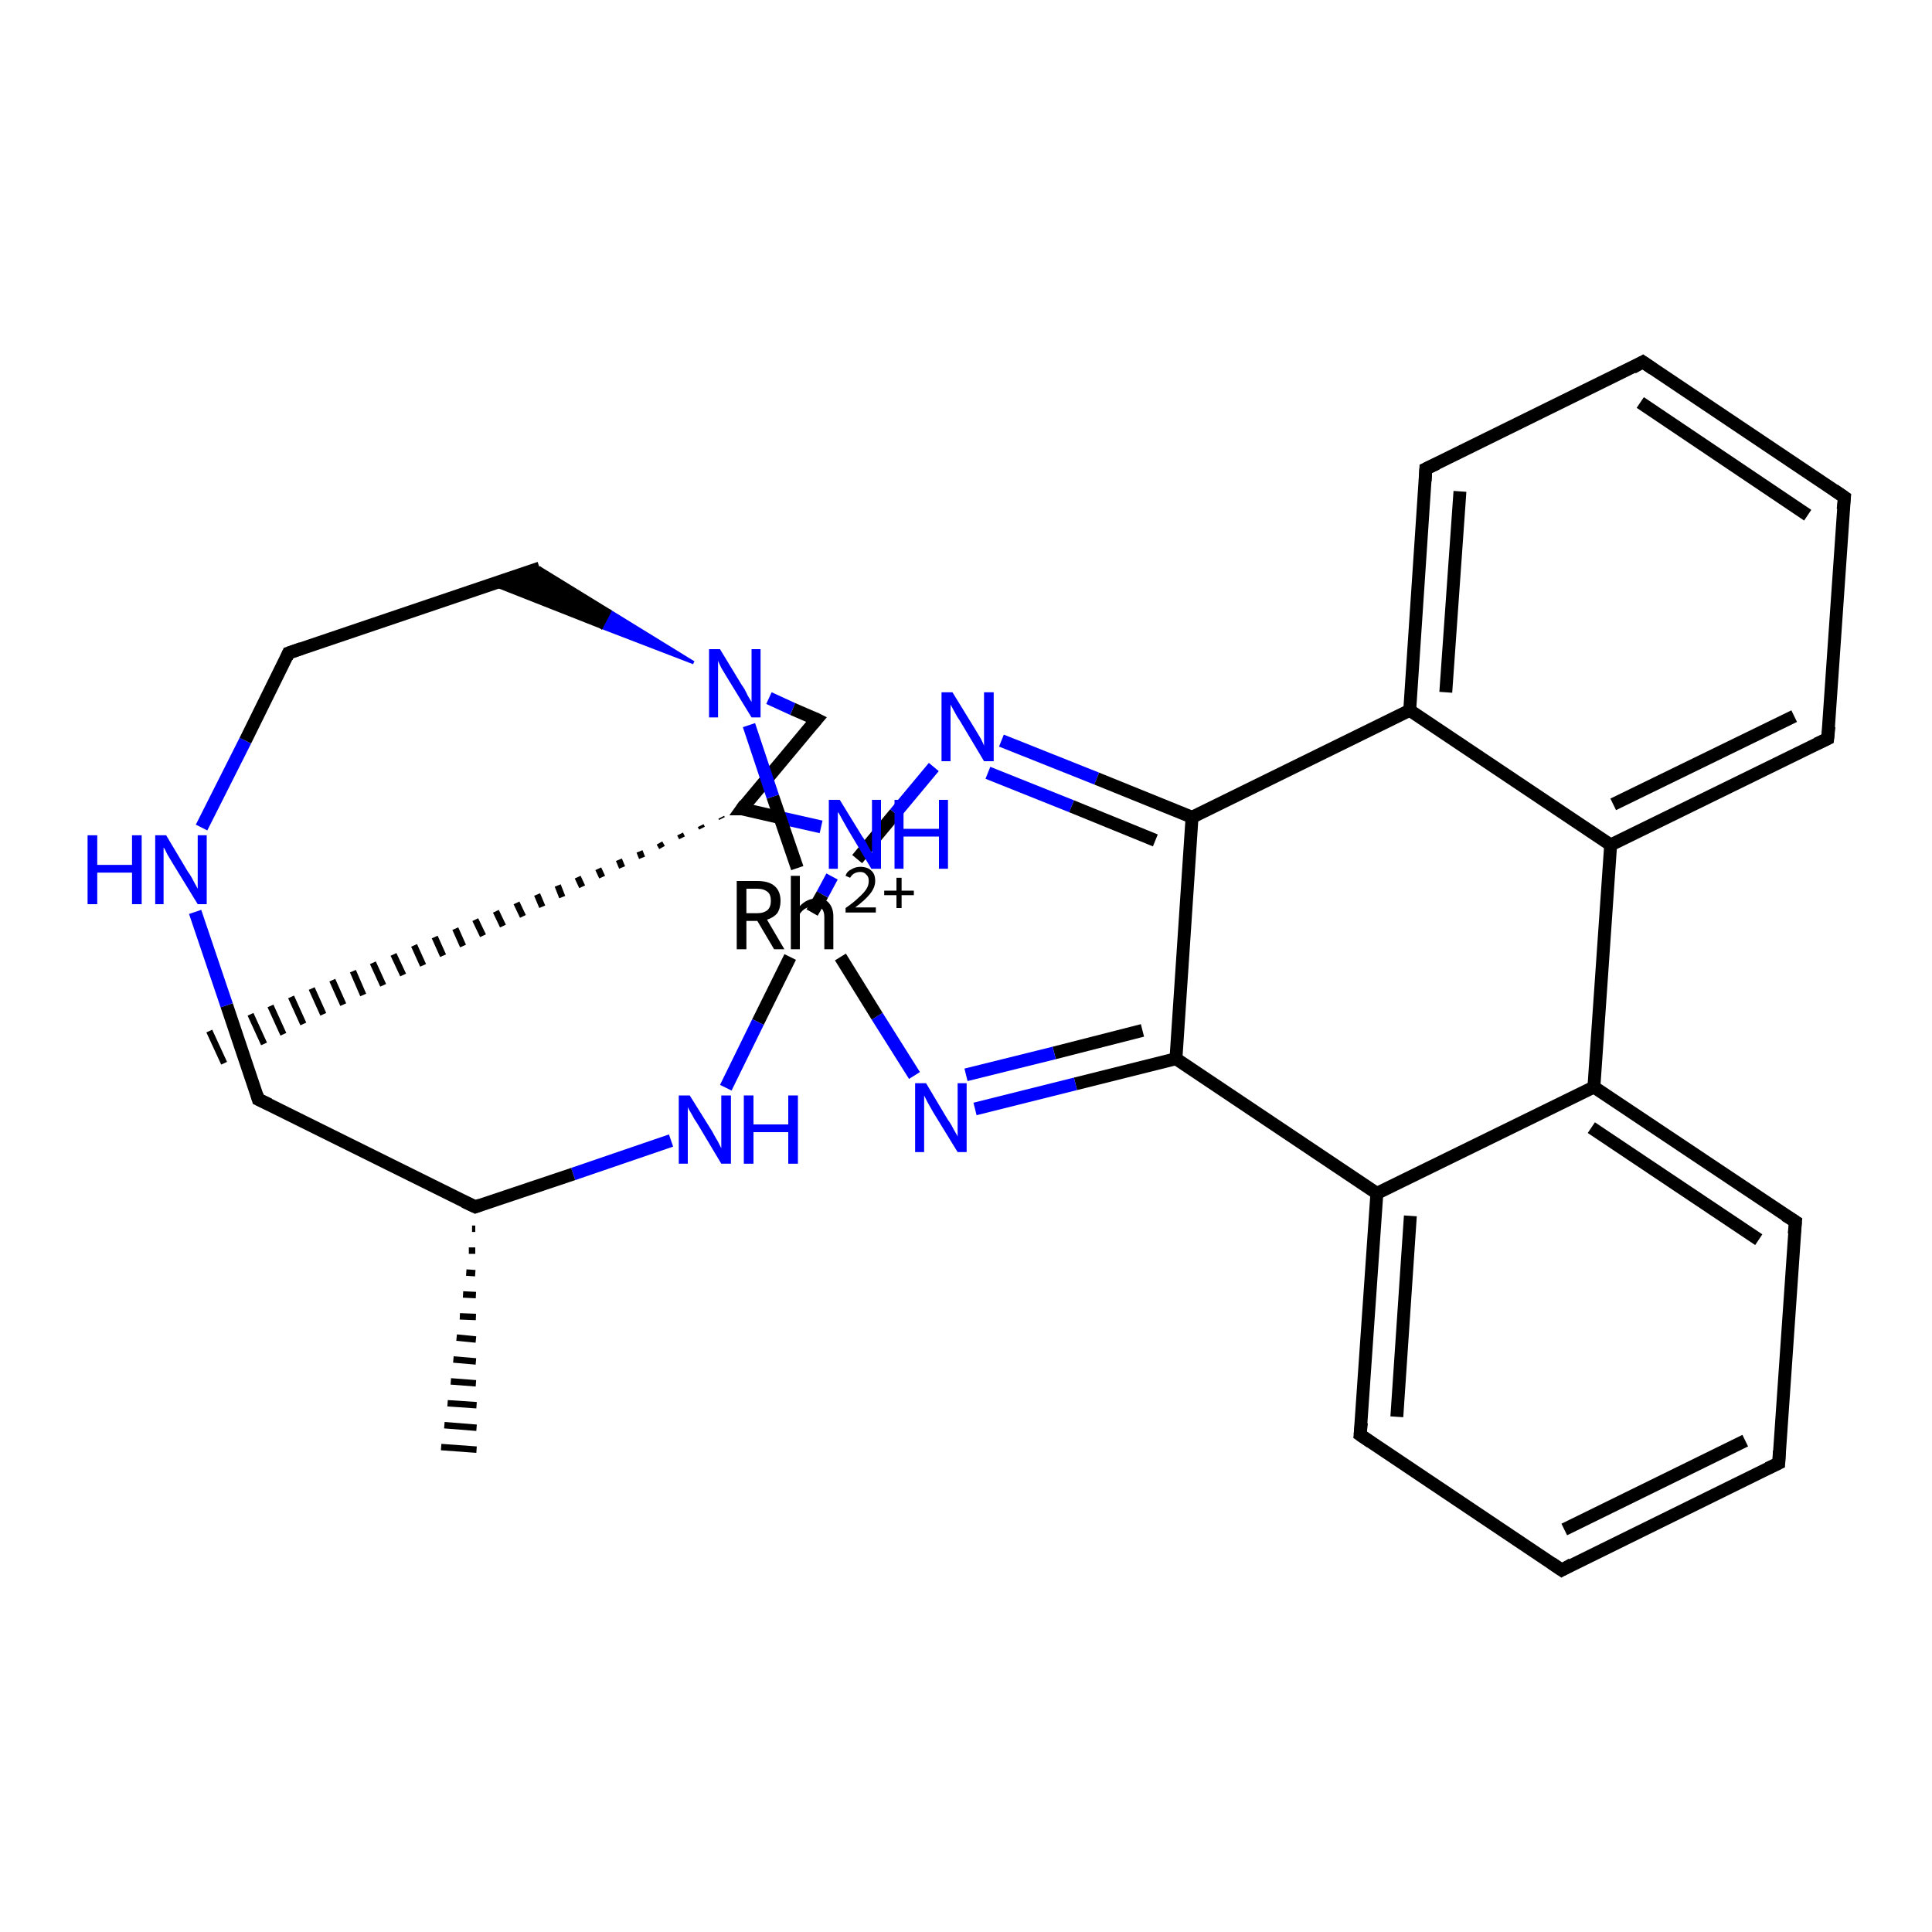 <?xml version='1.0' encoding='iso-8859-1'?>
<svg version='1.1' baseProfile='full'
              xmlns='http://www.w3.org/2000/svg'
                      xmlns:rdkit='http://www.rdkit.org/xml'
                      xmlns:xlink='http://www.w3.org/1999/xlink'
                  xml:space='preserve'
width='300px' height='300px' viewBox='0 0 300 300'>
<!-- END OF HEADER -->
<rect style='opacity:1.0;fill:#FFFFFF;stroke:none' width='300.0' height='300.0' x='0.0' y='0.0'> </rect>
<path class='bond-0 atom-0 atom-1' d='M 104.2,177.1 L 89.0,182.3' style='fill:none;fill-rule:evenodd;stroke:#0000FF;stroke-width:2.0px;stroke-linecap:butt;stroke-linejoin:miter;stroke-opacity:1' />
<path class='bond-0 atom-0 atom-1' d='M 89.0,182.3 L 73.8,187.4' style='fill:none;fill-rule:evenodd;stroke:#000000;stroke-width:2.0px;stroke-linecap:butt;stroke-linejoin:miter;stroke-opacity:1' />
<path class='bond-1 atom-1 atom-2' d='M 73.8,190.8 L 73.3,190.8' style='fill:none;fill-rule:evenodd;stroke:#000000;stroke-width:1.0px;stroke-linecap:butt;stroke-linejoin:miter;stroke-opacity:1' />
<path class='bond-1 atom-1 atom-2' d='M 73.8,194.2 L 72.8,194.2' style='fill:none;fill-rule:evenodd;stroke:#000000;stroke-width:1.0px;stroke-linecap:butt;stroke-linejoin:miter;stroke-opacity:1' />
<path class='bond-1 atom-1 atom-2' d='M 73.8,197.7 L 72.4,197.6' style='fill:none;fill-rule:evenodd;stroke:#000000;stroke-width:1.0px;stroke-linecap:butt;stroke-linejoin:miter;stroke-opacity:1' />
<path class='bond-1 atom-1 atom-2' d='M 73.9,201.1 L 71.9,201.0' style='fill:none;fill-rule:evenodd;stroke:#000000;stroke-width:1.0px;stroke-linecap:butt;stroke-linejoin:miter;stroke-opacity:1' />
<path class='bond-1 atom-1 atom-2' d='M 73.9,204.5 L 71.4,204.4' style='fill:none;fill-rule:evenodd;stroke:#000000;stroke-width:1.0px;stroke-linecap:butt;stroke-linejoin:miter;stroke-opacity:1' />
<path class='bond-1 atom-1 atom-2' d='M 73.9,208.0 L 70.9,207.7' style='fill:none;fill-rule:evenodd;stroke:#000000;stroke-width:1.0px;stroke-linecap:butt;stroke-linejoin:miter;stroke-opacity:1' />
<path class='bond-1 atom-1 atom-2' d='M 73.9,211.4 L 70.4,211.1' style='fill:none;fill-rule:evenodd;stroke:#000000;stroke-width:1.0px;stroke-linecap:butt;stroke-linejoin:miter;stroke-opacity:1' />
<path class='bond-1 atom-1 atom-2' d='M 73.9,214.8 L 70.0,214.5' style='fill:none;fill-rule:evenodd;stroke:#000000;stroke-width:1.0px;stroke-linecap:butt;stroke-linejoin:miter;stroke-opacity:1' />
<path class='bond-1 atom-1 atom-2' d='M 74.0,218.2 L 69.5,217.9' style='fill:none;fill-rule:evenodd;stroke:#000000;stroke-width:1.0px;stroke-linecap:butt;stroke-linejoin:miter;stroke-opacity:1' />
<path class='bond-1 atom-1 atom-2' d='M 74.0,221.7 L 69.0,221.3' style='fill:none;fill-rule:evenodd;stroke:#000000;stroke-width:1.0px;stroke-linecap:butt;stroke-linejoin:miter;stroke-opacity:1' />
<path class='bond-1 atom-1 atom-2' d='M 74.0,225.1 L 68.5,224.7' style='fill:none;fill-rule:evenodd;stroke:#000000;stroke-width:1.0px;stroke-linecap:butt;stroke-linejoin:miter;stroke-opacity:1' />
<path class='bond-2 atom-1 atom-3' d='M 73.8,187.4 L 40.1,170.7' style='fill:none;fill-rule:evenodd;stroke:#000000;stroke-width:2.0px;stroke-linecap:butt;stroke-linejoin:miter;stroke-opacity:1' />
<path class='bond-3 atom-3 atom-4' d='M 40.1,170.7 L 35.2,156.1' style='fill:none;fill-rule:evenodd;stroke:#000000;stroke-width:2.0px;stroke-linecap:butt;stroke-linejoin:miter;stroke-opacity:1' />
<path class='bond-3 atom-3 atom-4' d='M 35.2,156.1 L 30.3,141.6' style='fill:none;fill-rule:evenodd;stroke:#0000FF;stroke-width:2.0px;stroke-linecap:butt;stroke-linejoin:miter;stroke-opacity:1' />
<path class='bond-4 atom-4 atom-5' d='M 31.3,128.5 L 38.1,115.0' style='fill:none;fill-rule:evenodd;stroke:#0000FF;stroke-width:2.0px;stroke-linecap:butt;stroke-linejoin:miter;stroke-opacity:1' />
<path class='bond-4 atom-4 atom-5' d='M 38.1,115.0 L 44.8,101.4' style='fill:none;fill-rule:evenodd;stroke:#000000;stroke-width:2.0px;stroke-linecap:butt;stroke-linejoin:miter;stroke-opacity:1' />
<path class='bond-5 atom-5 atom-6' d='M 44.8,101.4 L 83.8,88.2' style='fill:none;fill-rule:evenodd;stroke:#000000;stroke-width:2.0px;stroke-linecap:butt;stroke-linejoin:miter;stroke-opacity:1' />
<path class='bond-6 atom-7 atom-6' d='M 107.7,102.9 L 93.4,97.4 L 94.7,94.9 Z' style='fill:#0000FF;fill-rule:evenodd;fill-opacity:1;stroke:#0000FF;stroke-width:0.5px;stroke-linecap:butt;stroke-linejoin:miter;stroke-opacity:1;' />
<path class='bond-6 atom-7 atom-6' d='M 93.4,97.4 L 83.8,88.2 L 76.4,90.7 Z' style='fill:#000000;fill-rule:evenodd;fill-opacity:1;stroke:#000000;stroke-width:0.5px;stroke-linecap:butt;stroke-linejoin:miter;stroke-opacity:1;' />
<path class='bond-6 atom-7 atom-6' d='M 93.4,97.4 L 94.7,94.9 L 83.8,88.2 Z' style='fill:#000000;fill-rule:evenodd;fill-opacity:1;stroke:#000000;stroke-width:0.5px;stroke-linecap:butt;stroke-linejoin:miter;stroke-opacity:1;' />
<path class='bond-7 atom-7 atom-8' d='M 119.4,108.4 L 123.1,110.1' style='fill:none;fill-rule:evenodd;stroke:#0000FF;stroke-width:2.0px;stroke-linecap:butt;stroke-linejoin:miter;stroke-opacity:1' />
<path class='bond-7 atom-7 atom-8' d='M 123.1,110.1 L 126.8,111.7' style='fill:none;fill-rule:evenodd;stroke:#000000;stroke-width:2.0px;stroke-linecap:butt;stroke-linejoin:miter;stroke-opacity:1' />
<path class='bond-8 atom-8 atom-9' d='M 126.8,111.7 L 115.2,125.6' style='fill:none;fill-rule:evenodd;stroke:#000000;stroke-width:2.0px;stroke-linecap:butt;stroke-linejoin:miter;stroke-opacity:1' />
<path class='bond-9 atom-9 atom-10' d='M 115.2,125.6 L 121.3,127.0' style='fill:none;fill-rule:evenodd;stroke:#000000;stroke-width:2.0px;stroke-linecap:butt;stroke-linejoin:miter;stroke-opacity:1' />
<path class='bond-9 atom-9 atom-10' d='M 121.3,127.0 L 127.5,128.4' style='fill:none;fill-rule:evenodd;stroke:#0000FF;stroke-width:2.0px;stroke-linecap:butt;stroke-linejoin:miter;stroke-opacity:1' />
<path class='bond-10 atom-10 atom-11' d='M 129.2,136.1 L 127.7,138.9' style='fill:none;fill-rule:evenodd;stroke:#0000FF;stroke-width:2.0px;stroke-linecap:butt;stroke-linejoin:miter;stroke-opacity:1' />
<path class='bond-10 atom-10 atom-11' d='M 127.7,138.9 L 126.1,141.7' style='fill:none;fill-rule:evenodd;stroke:#000000;stroke-width:2.0px;stroke-linecap:butt;stroke-linejoin:miter;stroke-opacity:1' />
<path class='bond-11 atom-11 atom-12' d='M 133.1,133.4 L 139.0,126.3' style='fill:none;fill-rule:evenodd;stroke:#000000;stroke-width:2.0px;stroke-linecap:butt;stroke-linejoin:miter;stroke-opacity:1' />
<path class='bond-11 atom-11 atom-12' d='M 139.0,126.3 L 145.0,119.1' style='fill:none;fill-rule:evenodd;stroke:#0000FF;stroke-width:2.0px;stroke-linecap:butt;stroke-linejoin:miter;stroke-opacity:1' />
<path class='bond-12 atom-12 atom-13' d='M 155.5,115.0 L 170.3,120.9' style='fill:none;fill-rule:evenodd;stroke:#0000FF;stroke-width:2.0px;stroke-linecap:butt;stroke-linejoin:miter;stroke-opacity:1' />
<path class='bond-12 atom-12 atom-13' d='M 170.3,120.9 L 185.1,126.9' style='fill:none;fill-rule:evenodd;stroke:#000000;stroke-width:2.0px;stroke-linecap:butt;stroke-linejoin:miter;stroke-opacity:1' />
<path class='bond-12 atom-12 atom-13' d='M 153.4,120.0 L 166.4,125.2' style='fill:none;fill-rule:evenodd;stroke:#0000FF;stroke-width:2.0px;stroke-linecap:butt;stroke-linejoin:miter;stroke-opacity:1' />
<path class='bond-12 atom-12 atom-13' d='M 166.4,125.2 L 179.4,130.5' style='fill:none;fill-rule:evenodd;stroke:#000000;stroke-width:2.0px;stroke-linecap:butt;stroke-linejoin:miter;stroke-opacity:1' />
<path class='bond-13 atom-13 atom-14' d='M 185.1,126.9 L 182.6,164.4' style='fill:none;fill-rule:evenodd;stroke:#000000;stroke-width:2.0px;stroke-linecap:butt;stroke-linejoin:miter;stroke-opacity:1' />
<path class='bond-14 atom-14 atom-15' d='M 182.6,164.4 L 167.0,168.3' style='fill:none;fill-rule:evenodd;stroke:#000000;stroke-width:2.0px;stroke-linecap:butt;stroke-linejoin:miter;stroke-opacity:1' />
<path class='bond-14 atom-14 atom-15' d='M 167.0,168.3 L 151.4,172.2' style='fill:none;fill-rule:evenodd;stroke:#0000FF;stroke-width:2.0px;stroke-linecap:butt;stroke-linejoin:miter;stroke-opacity:1' />
<path class='bond-14 atom-14 atom-15' d='M 177.4,160.0 L 163.7,163.5' style='fill:none;fill-rule:evenodd;stroke:#000000;stroke-width:2.0px;stroke-linecap:butt;stroke-linejoin:miter;stroke-opacity:1' />
<path class='bond-14 atom-14 atom-15' d='M 163.7,163.5 L 150.0,166.9' style='fill:none;fill-rule:evenodd;stroke:#0000FF;stroke-width:2.0px;stroke-linecap:butt;stroke-linejoin:miter;stroke-opacity:1' />
<path class='bond-15 atom-14 atom-16' d='M 182.6,164.4 L 213.8,185.3' style='fill:none;fill-rule:evenodd;stroke:#000000;stroke-width:2.0px;stroke-linecap:butt;stroke-linejoin:miter;stroke-opacity:1' />
<path class='bond-16 atom-16 atom-17' d='M 213.8,185.3 L 211.2,222.8' style='fill:none;fill-rule:evenodd;stroke:#000000;stroke-width:2.0px;stroke-linecap:butt;stroke-linejoin:miter;stroke-opacity:1' />
<path class='bond-16 atom-16 atom-17' d='M 219.0,188.8 L 216.9,220.0' style='fill:none;fill-rule:evenodd;stroke:#000000;stroke-width:2.0px;stroke-linecap:butt;stroke-linejoin:miter;stroke-opacity:1' />
<path class='bond-17 atom-17 atom-18' d='M 211.2,222.8 L 242.5,243.8' style='fill:none;fill-rule:evenodd;stroke:#000000;stroke-width:2.0px;stroke-linecap:butt;stroke-linejoin:miter;stroke-opacity:1' />
<path class='bond-18 atom-18 atom-19' d='M 242.5,243.8 L 276.2,227.2' style='fill:none;fill-rule:evenodd;stroke:#000000;stroke-width:2.0px;stroke-linecap:butt;stroke-linejoin:miter;stroke-opacity:1' />
<path class='bond-18 atom-18 atom-19' d='M 242.9,237.5 L 271.0,223.7' style='fill:none;fill-rule:evenodd;stroke:#000000;stroke-width:2.0px;stroke-linecap:butt;stroke-linejoin:miter;stroke-opacity:1' />
<path class='bond-19 atom-19 atom-20' d='M 276.2,227.2 L 278.8,189.7' style='fill:none;fill-rule:evenodd;stroke:#000000;stroke-width:2.0px;stroke-linecap:butt;stroke-linejoin:miter;stroke-opacity:1' />
<path class='bond-20 atom-20 atom-21' d='M 278.8,189.7 L 247.5,168.8' style='fill:none;fill-rule:evenodd;stroke:#000000;stroke-width:2.0px;stroke-linecap:butt;stroke-linejoin:miter;stroke-opacity:1' />
<path class='bond-20 atom-20 atom-21' d='M 273.1,192.5 L 247.1,175.1' style='fill:none;fill-rule:evenodd;stroke:#000000;stroke-width:2.0px;stroke-linecap:butt;stroke-linejoin:miter;stroke-opacity:1' />
<path class='bond-21 atom-21 atom-22' d='M 247.5,168.8 L 250.1,131.2' style='fill:none;fill-rule:evenodd;stroke:#000000;stroke-width:2.0px;stroke-linecap:butt;stroke-linejoin:miter;stroke-opacity:1' />
<path class='bond-22 atom-22 atom-23' d='M 250.1,131.2 L 283.8,114.7' style='fill:none;fill-rule:evenodd;stroke:#000000;stroke-width:2.0px;stroke-linecap:butt;stroke-linejoin:miter;stroke-opacity:1' />
<path class='bond-22 atom-22 atom-23' d='M 250.5,124.9 L 278.6,111.2' style='fill:none;fill-rule:evenodd;stroke:#000000;stroke-width:2.0px;stroke-linecap:butt;stroke-linejoin:miter;stroke-opacity:1' />
<path class='bond-23 atom-23 atom-24' d='M 283.8,114.7 L 286.4,77.2' style='fill:none;fill-rule:evenodd;stroke:#000000;stroke-width:2.0px;stroke-linecap:butt;stroke-linejoin:miter;stroke-opacity:1' />
<path class='bond-24 atom-24 atom-25' d='M 286.4,77.2 L 255.1,56.2' style='fill:none;fill-rule:evenodd;stroke:#000000;stroke-width:2.0px;stroke-linecap:butt;stroke-linejoin:miter;stroke-opacity:1' />
<path class='bond-24 atom-24 atom-25' d='M 280.7,80.0 L 254.7,62.5' style='fill:none;fill-rule:evenodd;stroke:#000000;stroke-width:2.0px;stroke-linecap:butt;stroke-linejoin:miter;stroke-opacity:1' />
<path class='bond-25 atom-25 atom-26' d='M 255.1,56.2 L 221.4,72.8' style='fill:none;fill-rule:evenodd;stroke:#000000;stroke-width:2.0px;stroke-linecap:butt;stroke-linejoin:miter;stroke-opacity:1' />
<path class='bond-26 atom-26 atom-27' d='M 221.4,72.8 L 218.9,110.3' style='fill:none;fill-rule:evenodd;stroke:#000000;stroke-width:2.0px;stroke-linecap:butt;stroke-linejoin:miter;stroke-opacity:1' />
<path class='bond-26 atom-26 atom-27' d='M 226.7,76.3 L 224.5,107.5' style='fill:none;fill-rule:evenodd;stroke:#000000;stroke-width:2.0px;stroke-linecap:butt;stroke-linejoin:miter;stroke-opacity:1' />
<path class='bond-27 atom-9 atom-28' d='M 112.1,127.1 L 112.0,126.9' style='fill:none;fill-rule:evenodd;stroke:#000000;stroke-width:1.0px;stroke-linecap:butt;stroke-linejoin:miter;stroke-opacity:1' />
<path class='bond-27 atom-9 atom-28' d='M 109.0,128.6 L 108.8,128.2' style='fill:none;fill-rule:evenodd;stroke:#000000;stroke-width:1.0px;stroke-linecap:butt;stroke-linejoin:miter;stroke-opacity:1' />
<path class='bond-27 atom-9 atom-28' d='M 105.9,130.1 L 105.6,129.5' style='fill:none;fill-rule:evenodd;stroke:#000000;stroke-width:1.0px;stroke-linecap:butt;stroke-linejoin:miter;stroke-opacity:1' />
<path class='bond-27 atom-9 atom-28' d='M 102.8,131.6 L 102.4,130.9' style='fill:none;fill-rule:evenodd;stroke:#000000;stroke-width:1.0px;stroke-linecap:butt;stroke-linejoin:miter;stroke-opacity:1' />
<path class='bond-27 atom-9 atom-28' d='M 99.7,133.2 L 99.3,132.2' style='fill:none;fill-rule:evenodd;stroke:#000000;stroke-width:1.0px;stroke-linecap:butt;stroke-linejoin:miter;stroke-opacity:1' />
<path class='bond-27 atom-9 atom-28' d='M 96.6,134.7 L 96.1,133.5' style='fill:none;fill-rule:evenodd;stroke:#000000;stroke-width:1.0px;stroke-linecap:butt;stroke-linejoin:miter;stroke-opacity:1' />
<path class='bond-27 atom-9 atom-28' d='M 93.5,136.2 L 92.9,134.9' style='fill:none;fill-rule:evenodd;stroke:#000000;stroke-width:1.0px;stroke-linecap:butt;stroke-linejoin:miter;stroke-opacity:1' />
<path class='bond-27 atom-9 atom-28' d='M 90.4,137.7 L 89.7,136.2' style='fill:none;fill-rule:evenodd;stroke:#000000;stroke-width:1.0px;stroke-linecap:butt;stroke-linejoin:miter;stroke-opacity:1' />
<path class='bond-27 atom-9 atom-28' d='M 87.3,139.3 L 86.6,137.5' style='fill:none;fill-rule:evenodd;stroke:#000000;stroke-width:1.0px;stroke-linecap:butt;stroke-linejoin:miter;stroke-opacity:1' />
<path class='bond-27 atom-9 atom-28' d='M 84.2,140.8 L 83.4,138.9' style='fill:none;fill-rule:evenodd;stroke:#000000;stroke-width:1.0px;stroke-linecap:butt;stroke-linejoin:miter;stroke-opacity:1' />
<path class='bond-27 atom-9 atom-28' d='M 81.2,142.3 L 80.2,140.2' style='fill:none;fill-rule:evenodd;stroke:#000000;stroke-width:1.0px;stroke-linecap:butt;stroke-linejoin:miter;stroke-opacity:1' />
<path class='bond-27 atom-9 atom-28' d='M 78.1,143.8 L 77.0,141.5' style='fill:none;fill-rule:evenodd;stroke:#000000;stroke-width:1.0px;stroke-linecap:butt;stroke-linejoin:miter;stroke-opacity:1' />
<path class='bond-27 atom-9 atom-28' d='M 75.0,145.3 L 73.8,142.8' style='fill:none;fill-rule:evenodd;stroke:#000000;stroke-width:1.0px;stroke-linecap:butt;stroke-linejoin:miter;stroke-opacity:1' />
<path class='bond-27 atom-9 atom-28' d='M 71.9,146.9 L 70.7,144.2' style='fill:none;fill-rule:evenodd;stroke:#000000;stroke-width:1.0px;stroke-linecap:butt;stroke-linejoin:miter;stroke-opacity:1' />
<path class='bond-27 atom-9 atom-28' d='M 68.8,148.4 L 67.5,145.5' style='fill:none;fill-rule:evenodd;stroke:#000000;stroke-width:1.0px;stroke-linecap:butt;stroke-linejoin:miter;stroke-opacity:1' />
<path class='bond-27 atom-9 atom-28' d='M 65.7,149.9 L 64.3,146.8' style='fill:none;fill-rule:evenodd;stroke:#000000;stroke-width:1.0px;stroke-linecap:butt;stroke-linejoin:miter;stroke-opacity:1' />
<path class='bond-27 atom-9 atom-28' d='M 62.6,151.4 L 61.1,148.2' style='fill:none;fill-rule:evenodd;stroke:#000000;stroke-width:1.0px;stroke-linecap:butt;stroke-linejoin:miter;stroke-opacity:1' />
<path class='bond-27 atom-9 atom-28' d='M 59.5,153.0 L 57.9,149.5' style='fill:none;fill-rule:evenodd;stroke:#000000;stroke-width:1.0px;stroke-linecap:butt;stroke-linejoin:miter;stroke-opacity:1' />
<path class='bond-27 atom-9 atom-28' d='M 56.4,154.5 L 54.8,150.8' style='fill:none;fill-rule:evenodd;stroke:#000000;stroke-width:1.0px;stroke-linecap:butt;stroke-linejoin:miter;stroke-opacity:1' />
<path class='bond-27 atom-9 atom-28' d='M 53.3,156.0 L 51.6,152.2' style='fill:none;fill-rule:evenodd;stroke:#000000;stroke-width:1.0px;stroke-linecap:butt;stroke-linejoin:miter;stroke-opacity:1' />
<path class='bond-27 atom-9 atom-28' d='M 50.2,157.5 L 48.4,153.5' style='fill:none;fill-rule:evenodd;stroke:#000000;stroke-width:1.0px;stroke-linecap:butt;stroke-linejoin:miter;stroke-opacity:1' />
<path class='bond-27 atom-9 atom-28' d='M 47.1,159.0 L 45.2,154.8' style='fill:none;fill-rule:evenodd;stroke:#000000;stroke-width:1.0px;stroke-linecap:butt;stroke-linejoin:miter;stroke-opacity:1' />
<path class='bond-27 atom-9 atom-28' d='M 44.0,160.6 L 42.0,156.2' style='fill:none;fill-rule:evenodd;stroke:#000000;stroke-width:1.0px;stroke-linecap:butt;stroke-linejoin:miter;stroke-opacity:1' />
<path class='bond-27 atom-9 atom-28' d='M 41.0,162.1 L 38.9,157.5' style='fill:none;fill-rule:evenodd;stroke:#000000;stroke-width:1.0px;stroke-linecap:butt;stroke-linejoin:miter;stroke-opacity:1' />
<path class='bond-27 atom-9 atom-28' d='M 37.9,163.6 L 35.7,158.8' style='fill:none;fill-rule:evenodd;stroke:#000000;stroke-width:1.0px;stroke-linecap:butt;stroke-linejoin:miter;stroke-opacity:1' />
<path class='bond-27 atom-9 atom-28' d='M 34.8,165.1 L 32.5,160.1' style='fill:none;fill-rule:evenodd;stroke:#000000;stroke-width:1.0px;stroke-linecap:butt;stroke-linejoin:miter;stroke-opacity:1' />
<path class='bond-28 atom-11 atom-0' d='M 122.7,148.6 L 117.7,158.7' style='fill:none;fill-rule:evenodd;stroke:#000000;stroke-width:2.0px;stroke-linecap:butt;stroke-linejoin:miter;stroke-opacity:1' />
<path class='bond-28 atom-11 atom-0' d='M 117.7,158.7 L 112.7,168.9' style='fill:none;fill-rule:evenodd;stroke:#0000FF;stroke-width:2.0px;stroke-linecap:butt;stroke-linejoin:miter;stroke-opacity:1' />
<path class='bond-29 atom-27 atom-13' d='M 218.9,110.3 L 185.1,126.9' style='fill:none;fill-rule:evenodd;stroke:#000000;stroke-width:2.0px;stroke-linecap:butt;stroke-linejoin:miter;stroke-opacity:1' />
<path class='bond-30 atom-11 atom-7' d='M 123.8,134.8 L 120.0,123.7' style='fill:none;fill-rule:evenodd;stroke:#000000;stroke-width:2.0px;stroke-linecap:butt;stroke-linejoin:miter;stroke-opacity:1' />
<path class='bond-30 atom-11 atom-7' d='M 120.0,123.7 L 116.3,112.6' style='fill:none;fill-rule:evenodd;stroke:#0000FF;stroke-width:2.0px;stroke-linecap:butt;stroke-linejoin:miter;stroke-opacity:1' />
<path class='bond-31 atom-21 atom-16' d='M 247.5,168.8 L 213.8,185.3' style='fill:none;fill-rule:evenodd;stroke:#000000;stroke-width:2.0px;stroke-linecap:butt;stroke-linejoin:miter;stroke-opacity:1' />
<path class='bond-32 atom-27 atom-22' d='M 218.9,110.3 L 250.1,131.2' style='fill:none;fill-rule:evenodd;stroke:#000000;stroke-width:2.0px;stroke-linecap:butt;stroke-linejoin:miter;stroke-opacity:1' />
<path class='bond-33 atom-15 atom-11' d='M 142.0,167.0 L 136.2,157.8' style='fill:none;fill-rule:evenodd;stroke:#0000FF;stroke-width:2.0px;stroke-linecap:butt;stroke-linejoin:miter;stroke-opacity:1' />
<path class='bond-33 atom-15 atom-11' d='M 136.2,157.8 L 130.5,148.6' style='fill:none;fill-rule:evenodd;stroke:#000000;stroke-width:2.0px;stroke-linecap:butt;stroke-linejoin:miter;stroke-opacity:1' />
<path d='M 74.6,187.1 L 73.8,187.4 L 72.1,186.6' style='fill:none;stroke:#000000;stroke-width:2.0px;stroke-linecap:butt;stroke-linejoin:miter;stroke-opacity:1;' />
<path d='M 41.8,171.5 L 40.1,170.7 L 39.9,170.0' style='fill:none;stroke:#000000;stroke-width:2.0px;stroke-linecap:butt;stroke-linejoin:miter;stroke-opacity:1;' />
<path d='M 44.5,102.1 L 44.8,101.4 L 46.8,100.7' style='fill:none;stroke:#000000;stroke-width:2.0px;stroke-linecap:butt;stroke-linejoin:miter;stroke-opacity:1;' />
<path d='M 126.6,111.6 L 126.8,111.7 L 126.2,112.4' style='fill:none;stroke:#000000;stroke-width:2.0px;stroke-linecap:butt;stroke-linejoin:miter;stroke-opacity:1;' />
<path d='M 115.7,124.9 L 115.2,125.6 L 115.5,125.6' style='fill:none;stroke:#000000;stroke-width:2.0px;stroke-linecap:butt;stroke-linejoin:miter;stroke-opacity:1;' />
<path d='M 211.4,220.9 L 211.2,222.8 L 212.8,223.9' style='fill:none;stroke:#000000;stroke-width:2.0px;stroke-linecap:butt;stroke-linejoin:miter;stroke-opacity:1;' />
<path d='M 240.9,242.7 L 242.5,243.8 L 244.1,242.9' style='fill:none;stroke:#000000;stroke-width:2.0px;stroke-linecap:butt;stroke-linejoin:miter;stroke-opacity:1;' />
<path d='M 274.5,228.0 L 276.2,227.2 L 276.3,225.3' style='fill:none;stroke:#000000;stroke-width:2.0px;stroke-linecap:butt;stroke-linejoin:miter;stroke-opacity:1;' />
<path d='M 278.6,191.6 L 278.8,189.7 L 277.2,188.7' style='fill:none;stroke:#000000;stroke-width:2.0px;stroke-linecap:butt;stroke-linejoin:miter;stroke-opacity:1;' />
<path d='M 282.1,115.5 L 283.8,114.7 L 284.0,112.8' style='fill:none;stroke:#000000;stroke-width:2.0px;stroke-linecap:butt;stroke-linejoin:miter;stroke-opacity:1;' />
<path d='M 286.2,79.1 L 286.4,77.2 L 284.8,76.1' style='fill:none;stroke:#000000;stroke-width:2.0px;stroke-linecap:butt;stroke-linejoin:miter;stroke-opacity:1;' />
<path d='M 256.7,57.3 L 255.1,56.2 L 253.5,57.1' style='fill:none;stroke:#000000;stroke-width:2.0px;stroke-linecap:butt;stroke-linejoin:miter;stroke-opacity:1;' />
<path d='M 223.1,72.0 L 221.4,72.8 L 221.3,74.7' style='fill:none;stroke:#000000;stroke-width:2.0px;stroke-linecap:butt;stroke-linejoin:miter;stroke-opacity:1;' />
<path class='atom-0' d='M 107.1 170.1
L 110.6 175.7
Q 110.9 176.3, 111.5 177.3
Q 112.0 178.3, 112.0 178.3
L 112.0 170.1
L 113.5 170.1
L 113.5 180.7
L 112.0 180.7
L 108.3 174.5
Q 107.8 173.8, 107.4 173.0
Q 106.9 172.2, 106.8 171.9
L 106.8 180.7
L 105.4 180.7
L 105.4 170.1
L 107.1 170.1
' fill='#0000FF'/>
<path class='atom-0' d='M 115.5 170.1
L 117.0 170.1
L 117.0 174.6
L 122.4 174.6
L 122.4 170.1
L 123.9 170.1
L 123.9 180.7
L 122.4 180.7
L 122.4 175.8
L 117.0 175.8
L 117.0 180.7
L 115.5 180.7
L 115.5 170.1
' fill='#0000FF'/>
<path class='atom-4' d='M 13.6 129.7
L 15.1 129.7
L 15.1 134.3
L 20.5 134.3
L 20.5 129.7
L 22.0 129.7
L 22.0 140.4
L 20.5 140.4
L 20.5 135.5
L 15.1 135.5
L 15.1 140.4
L 13.6 140.4
L 13.6 129.7
' fill='#0000FF'/>
<path class='atom-4' d='M 25.8 129.7
L 29.2 135.4
Q 29.6 135.9, 30.1 136.9
Q 30.7 138.0, 30.7 138.0
L 30.7 129.7
L 32.1 129.7
L 32.1 140.4
L 30.7 140.4
L 26.9 134.2
Q 26.5 133.5, 26.0 132.7
Q 25.6 131.8, 25.4 131.6
L 25.4 140.4
L 24.1 140.4
L 24.1 129.7
L 25.8 129.7
' fill='#0000FF'/>
<path class='atom-7' d='M 111.8 100.8
L 115.2 106.4
Q 115.6 106.9, 116.1 108.0
Q 116.7 109.0, 116.7 109.0
L 116.7 100.8
L 118.1 100.8
L 118.1 111.4
L 116.7 111.4
L 112.9 105.2
Q 112.5 104.5, 112.0 103.7
Q 111.6 102.9, 111.5 102.6
L 111.5 111.4
L 110.1 111.4
L 110.1 100.8
L 111.8 100.8
' fill='#0000FF'/>
<path class='atom-10' d='M 130.4 124.2
L 133.9 129.9
Q 134.3 130.4, 134.8 131.4
Q 135.4 132.4, 135.4 132.5
L 135.4 124.2
L 136.8 124.2
L 136.8 134.9
L 135.3 134.9
L 131.6 128.7
Q 131.2 128.0, 130.7 127.1
Q 130.3 126.3, 130.1 126.1
L 130.1 134.9
L 128.7 134.9
L 128.7 124.2
L 130.4 124.2
' fill='#0000FF'/>
<path class='atom-10' d='M 138.9 124.2
L 140.3 124.2
L 140.3 128.7
L 145.8 128.7
L 145.8 124.2
L 147.2 124.2
L 147.2 134.9
L 145.8 134.9
L 145.8 129.9
L 140.3 129.9
L 140.3 134.9
L 138.9 134.9
L 138.9 124.2
' fill='#0000FF'/>
<path class='atom-11' d='M 120.2 147.4
L 117.6 143.0
L 117.6 143.0
L 115.9 143.0
L 115.9 147.4
L 114.4 147.4
L 114.4 136.8
L 117.6 136.8
Q 119.4 136.8, 120.3 137.6
Q 121.2 138.4, 121.2 139.9
Q 121.2 141.0, 120.7 141.8
Q 120.1 142.5, 119.1 142.8
L 121.8 147.4
L 120.2 147.4
M 115.9 141.8
L 117.6 141.8
Q 118.6 141.8, 119.2 141.3
Q 119.7 140.8, 119.7 139.9
Q 119.7 138.9, 119.2 138.5
Q 118.6 138.0, 117.6 138.0
L 115.9 138.0
L 115.9 141.8
' fill='#000000'/>
<path class='atom-11' d='M 126.9 139.5
Q 128.1 139.5, 128.7 140.2
Q 129.4 141.0, 129.4 142.3
L 129.4 147.4
L 128.0 147.4
L 128.0 142.4
Q 128.0 141.5, 127.6 141.1
Q 127.3 140.7, 126.5 140.7
Q 125.8 140.7, 125.2 141.0
Q 124.6 141.3, 124.2 141.9
L 124.2 147.4
L 122.8 147.4
L 122.8 136.0
L 124.2 136.0
L 124.2 140.7
Q 125.3 139.5, 126.9 139.5
' fill='#000000'/>
<path class='atom-11' d='M 131.3 136.0
Q 131.5 135.3, 132.2 135.0
Q 132.8 134.6, 133.6 134.6
Q 134.7 134.6, 135.3 135.2
Q 135.9 135.7, 135.9 136.8
Q 135.9 137.8, 135.1 138.8
Q 134.3 139.8, 132.8 140.9
L 136.0 140.9
L 136.0 141.7
L 131.3 141.7
L 131.3 141.0
Q 132.6 140.1, 133.3 139.4
Q 134.1 138.7, 134.5 138.1
Q 134.9 137.5, 134.9 136.8
Q 134.9 136.1, 134.5 135.8
Q 134.2 135.4, 133.6 135.4
Q 133.1 135.4, 132.7 135.6
Q 132.3 135.8, 132.0 136.3
L 131.3 136.0
' fill='#000000'/>
<path class='atom-11' d='M 137.3 138.3
L 139.2 138.3
L 139.2 136.3
L 140.0 136.3
L 140.0 138.3
L 141.9 138.3
L 141.9 139.0
L 140.0 139.0
L 140.0 141.0
L 139.2 141.0
L 139.2 139.0
L 137.3 139.0
L 137.3 138.3
' fill='#000000'/>
<path class='atom-12' d='M 147.9 107.5
L 151.4 113.2
Q 151.7 113.7, 152.3 114.7
Q 152.8 115.7, 152.8 115.8
L 152.8 107.5
L 154.3 107.5
L 154.3 118.2
L 152.8 118.2
L 149.1 112.0
Q 148.6 111.3, 148.2 110.5
Q 147.7 109.6, 147.6 109.4
L 147.6 118.2
L 146.2 118.2
L 146.2 107.5
L 147.9 107.5
' fill='#0000FF'/>
<path class='atom-15' d='M 143.8 168.2
L 147.2 173.9
Q 147.6 174.4, 148.1 175.4
Q 148.7 176.4, 148.7 176.5
L 148.7 168.2
L 150.1 168.2
L 150.1 178.9
L 148.7 178.9
L 144.9 172.7
Q 144.5 172.0, 144.0 171.1
Q 143.6 170.3, 143.5 170.1
L 143.5 178.9
L 142.1 178.9
L 142.1 168.2
L 143.8 168.2
' fill='#0000FF'/>
</svg>
